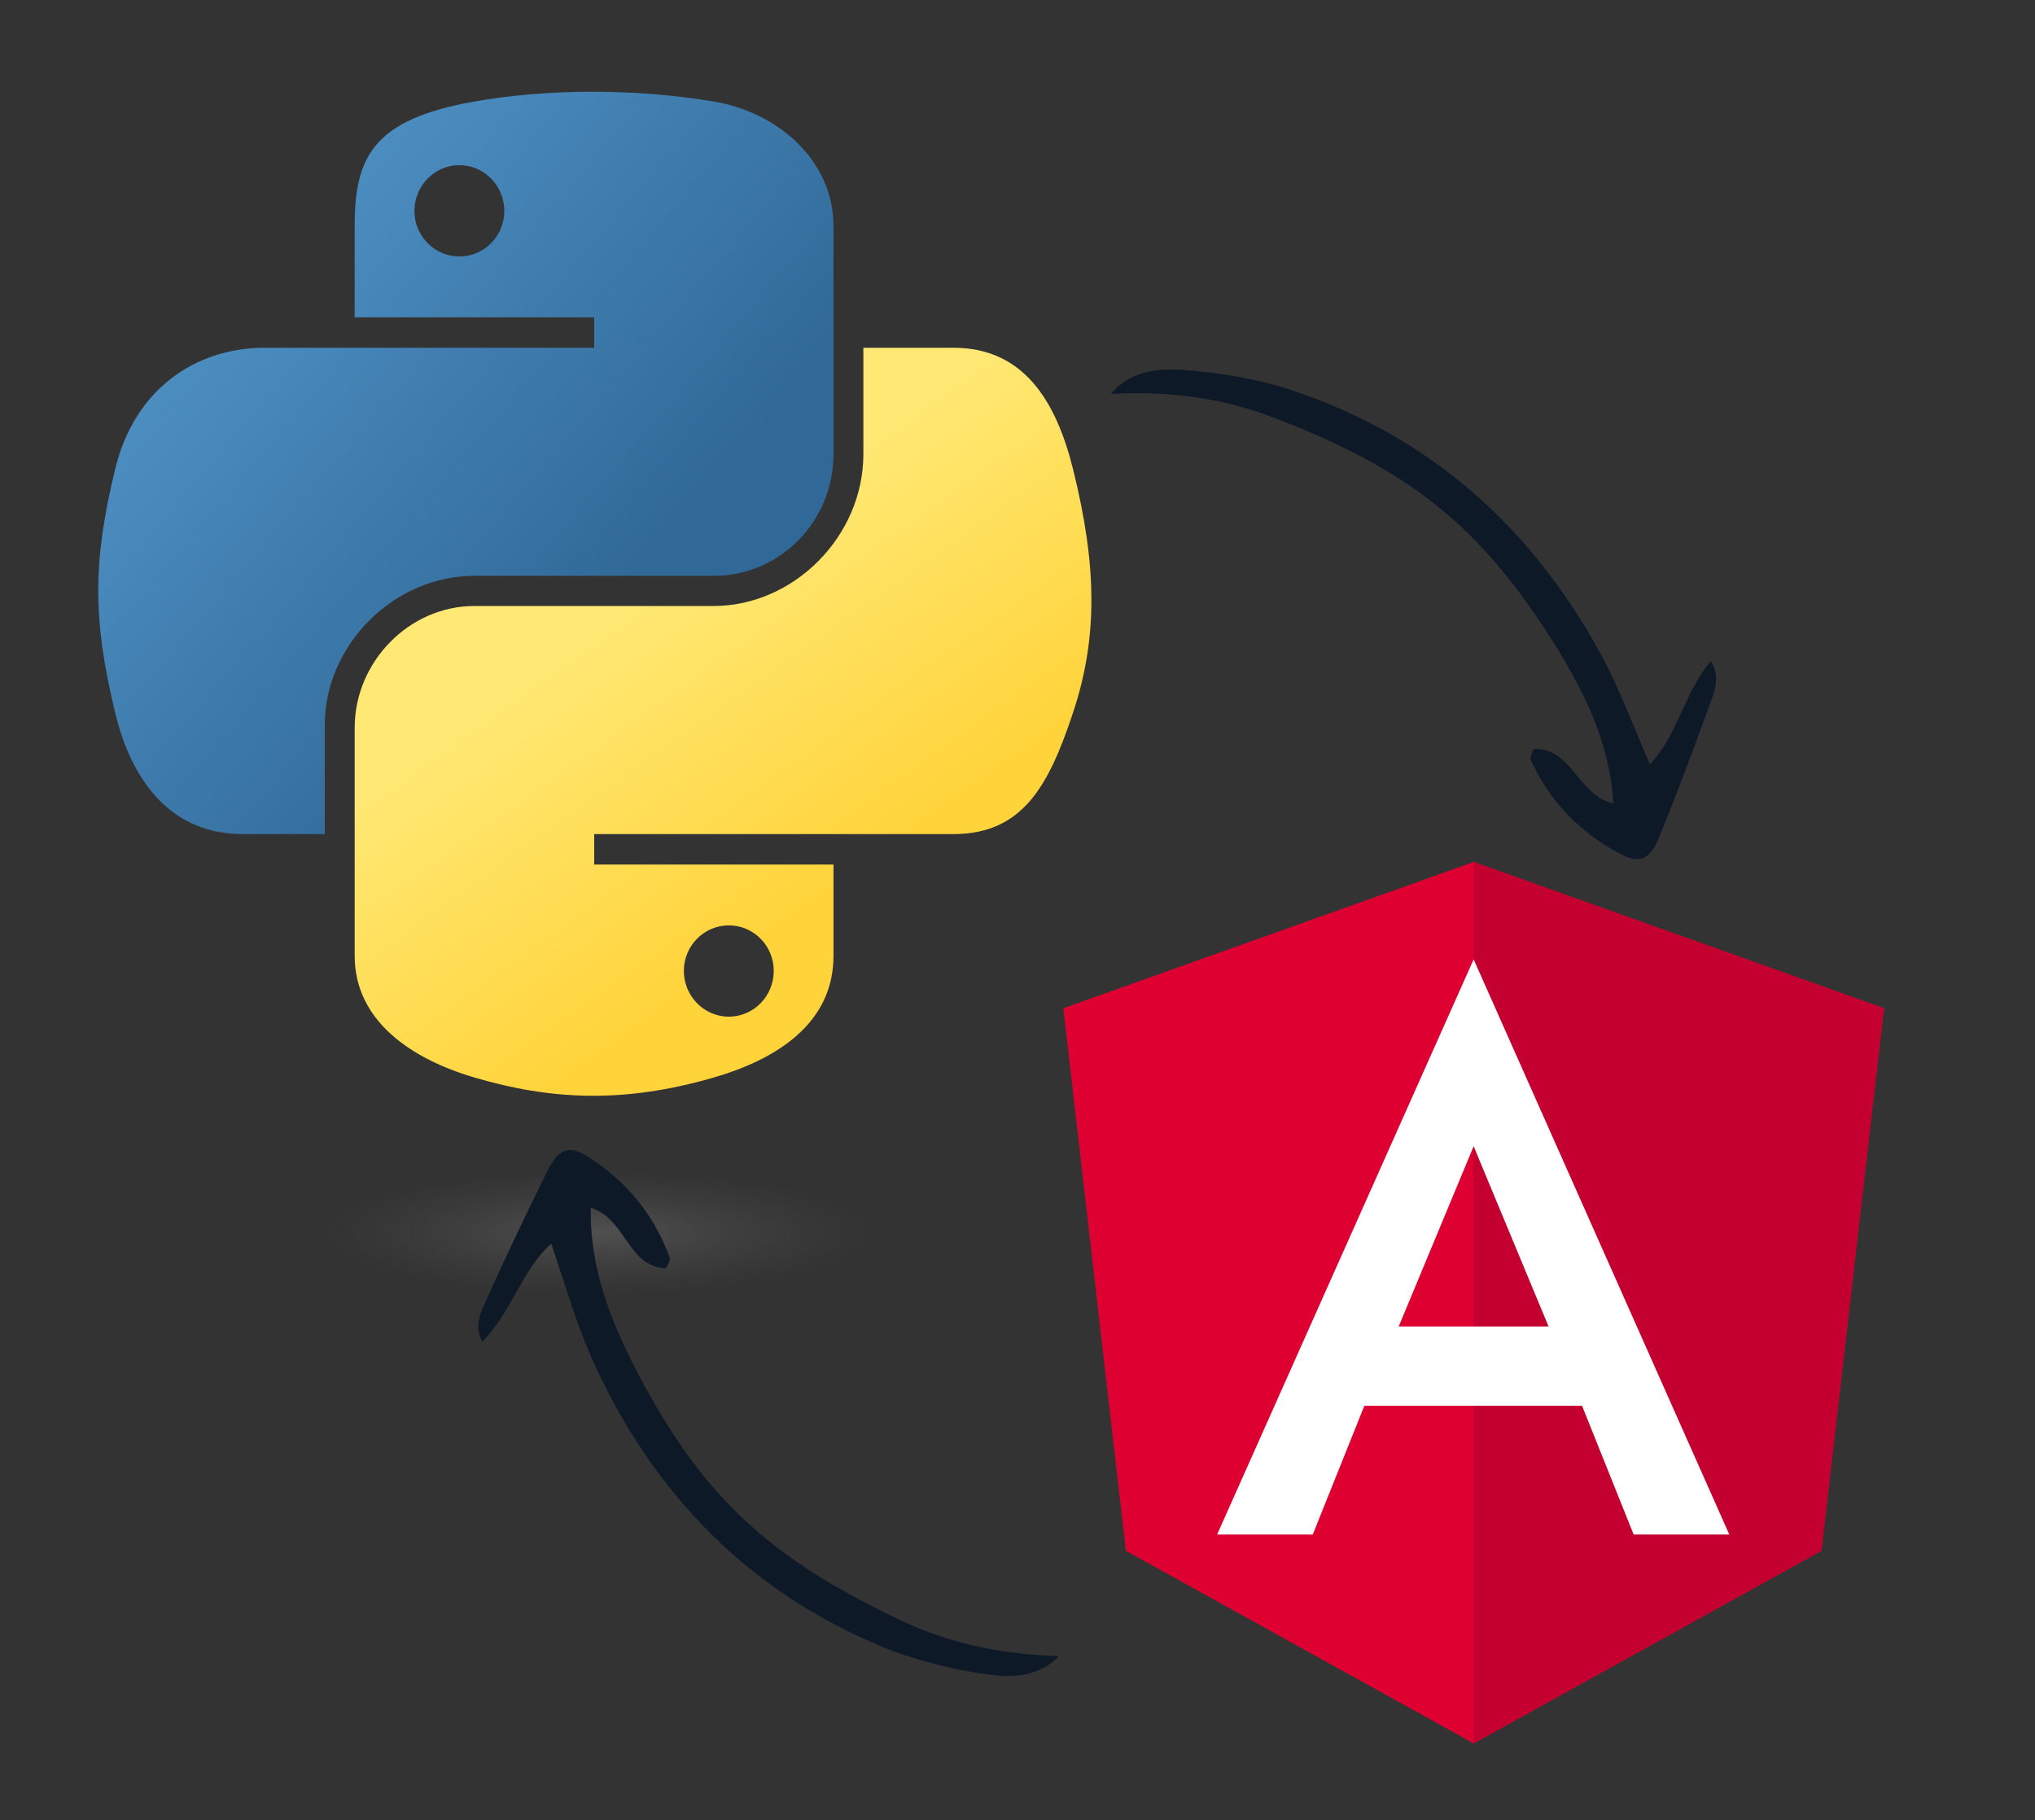 <?xml version="1.0" encoding="UTF-8" standalone="no"?>
<svg
   width="597"
   height="534"
   viewBox="0 0 597 534"
   fill="none"
   version="1.1"
   id="svg15"
   sodipodi:docname="main-illustration.svg"
   xml:space="preserve"
   inkscape:version="1.3 (0e150ed6c4, 2023-07-21)"
   xmlns:inkscape="http://www.inkscape.org/namespaces/inkscape"
   xmlns:sodipodi="http://sodipodi.sourceforge.net/DTD/sodipodi-0.dtd"
   xmlns:xlink="http://www.w3.org/1999/xlink"
   xmlns="http://www.w3.org/2000/svg"
   xmlns:svg="http://www.w3.org/2000/svg"><rect x="0" y="0" width="597" height="534" fill="#333333" stroke="none"/><defs
     id="defs15"><linearGradient
       id="linearGradient2795"><stop
         style="stop-color:#b8b8b8;stop-opacity:0.498;"
         offset="0"
         id="stop2797" /><stop
         style="stop-color:#7f7f7f;stop-opacity:0;"
         offset="1"
         id="stop2799" /></linearGradient><linearGradient
       id="linearGradient2787"><stop
         style="stop-color:#7f7f7f;stop-opacity:0.5;"
         offset="0"
         id="stop2789" /><stop
         style="stop-color:#7f7f7f;stop-opacity:0;"
         offset="1"
         id="stop2791" /></linearGradient><linearGradient
       id="linearGradient3676"><stop
         style="stop-color:#b2b2b2;stop-opacity:0.5;"
         offset="0"
         id="stop3678" /><stop
         style="stop-color:#b3b3b3;stop-opacity:0;"
         offset="1"
         id="stop3680" /></linearGradient><linearGradient
       id="linearGradient3236"><stop
         style="stop-color:#f4f4f4;stop-opacity:1"
         offset="0"
         id="stop3244" /><stop
         style="stop-color:white;stop-opacity:1"
         offset="1"
         id="stop3240" /></linearGradient><linearGradient
       id="linearGradient4671"><stop
         style="stop-color:#ffd43b;stop-opacity:1;"
         offset="0"
         id="stop4673" /><stop
         style="stop-color:#ffe873;stop-opacity:1"
         offset="1"
         id="stop4675" /></linearGradient><linearGradient
       id="linearGradient4689"><stop
         style="stop-color:#5a9fd4;stop-opacity:1;"
         offset="0"
         id="stop4691" /><stop
         style="stop-color:#306998;stop-opacity:1;"
         offset="1"
         id="stop4693" /></linearGradient><linearGradient
       x1="224.24"
       y1="144.757"
       x2="-65.309"
       y2="144.757"
       id="linearGradient2987"
       xlink:href="#linearGradient4671"
       gradientUnits="userSpaceOnUse"
       gradientTransform="translate(100.27,99.611)" /><linearGradient
       x1="172.942"
       y1="77.476"
       x2="26.67"
       y2="76.313"
       id="linearGradient2990"
       xlink:href="#linearGradient4689"
       gradientUnits="userSpaceOnUse"
       gradientTransform="translate(100.27,99.611)" /><linearGradient
       inkscape:collect="always"
       xlink:href="#linearGradient4671"
       id="linearGradient2255"
       gradientUnits="userSpaceOnUse"
       gradientTransform="matrix(0.563,0,0,0.568,-11.597,-7.61)"
       x1="224.24"
       y1="144.757"
       x2="-65.309"
       y2="144.757" /><linearGradient
       inkscape:collect="always"
       xlink:href="#linearGradient4689"
       id="linearGradient2258"
       gradientUnits="userSpaceOnUse"
       gradientTransform="matrix(0.563,0,0,0.568,-11.597,-7.61)"
       x1="172.942"
       y1="76.176"
       x2="26.67"
       y2="76.313" /><radialGradient
       inkscape:collect="always"
       xlink:href="#linearGradient2795"
       id="radialGradient2801"
       cx="61.519"
       cy="132.286"
       fx="61.519"
       fy="132.286"
       r="29.037"
       gradientTransform="matrix(1,0,0,0.178,0,108.743)"
       gradientUnits="userSpaceOnUse" /><linearGradient
       inkscape:collect="always"
       xlink:href="#linearGradient4671"
       id="linearGradient1475"
       gradientUnits="userSpaceOnUse"
       gradientTransform="matrix(0.563,0,0,0.568,-14.991,-11.702)"
       x1="150.961"
       y1="192.352"
       x2="112.031"
       y2="137.273" /><linearGradient
       inkscape:collect="always"
       xlink:href="#linearGradient4689"
       id="linearGradient1478"
       gradientUnits="userSpaceOnUse"
       gradientTransform="matrix(0.563,0,0,0.568,-14.991,-11.702)"
       x1="26.649"
       y1="20.604"
       x2="135.665"
       y2="114.398" /><radialGradient
       inkscape:collect="always"
       xlink:href="#linearGradient2795"
       id="radialGradient1480"
       gradientUnits="userSpaceOnUse"
       gradientTransform="matrix(1.7490565e-8,-0.24,1.055,3.7915457e-7,-83.701,142.462)"
       cx="61.519"
       cy="132.286"
       fx="61.519"
       fy="132.286"
       r="29.037" /></defs><sodipodi:namedview
     id="namedview15"
     pagecolor="#ffffff"
     bordercolor="#000000"
     borderopacity="0.25"
     inkscape:showpageshadow="2"
     inkscape:pageopacity="0.0"
     inkscape:pagecheckerboard="0"
     inkscape:deskcolor="#d1d1d1"
     showgrid="false"
     inkscape:zoom="0.57162921"
     inkscape:cx="642.02457"
     inkscape:cy="191.55774"
     inkscape:window-width="2560"
     inkscape:window-height="1417"
     inkscape:window-x="-8"
     inkscape:window-y="-8"
     inkscape:window-maximized="1"
     inkscape:current-layer="g17" /><style
     type="text/css"
     id="style1">&#10;	.st0{fill:#DD0031;}&#10;	.st1{fill:#C3002F;}&#10;	.st2{fill:#FFFFFF;}&#10;</style><g
     id="g2"
     transform="matrix(1.293,0,0,1.293,270.692,214.094)">&#10;	<polygon
   class="st0"
   points="203.9,186.3 218.1,63.2 125,30 31.9,63.2 46.1,186.3 125,230 "
   id="polygon1" />&#10;	<polygon
   class="st1"
   points="218.1,63.2 125,30 125,52.2 125,52.1 125,153.4 125,230 203.9,186.3 "
   id="polygon2" />&#10;	<path
   class="st2"
   d="M 125,52.1 66.8,182.6 v 0 h 21.7 v 0 l 11.7,-29.2 h 49.4 l 11.7,29.2 v 0 H 183 v 0 z m 17,83.3 h -34 l 17,-40.9 z"
   id="path2" />&#10;</g><g
     id="g15"
     transform="matrix(2.621,0,0,2.621,28.827,26.914)"><path
       style="fill:url(#linearGradient1478);fill-opacity:1"
       d="M 54.919,9.1927389e-4 C 50.335,0.022 45.958,0.413 42.106,1.095 30.76,3.099 28.7,7.295 28.7,15.032 v 10.219 h 26.812 v 3.406 h -26.812 -10.062 c -7.792,0 -14.616,4.684 -16.75,13.594 -2.462,10.213 -2.571,16.586 0,27.25 1.906,7.938 6.458,13.594 14.25,13.594 h 9.219 v -12.25 c 0,-8.85 7.657,-16.656 16.75,-16.656 h 26.781 c 7.455,0 13.406,-6.138 13.406,-13.625 v -25.531 c 0,-7.266 -6.13,-12.725 -13.406,-13.937 C 64.282,0.328 59.502,-0.02 54.919,9.1927389e-4 Z m -14.5,8.219 c 2.77,0 5.031,2.299 5.031,5.125 -2e-6,2.816 -2.262,5.094 -5.031,5.094 -2.779,-1e-6 -5.031,-2.277 -5.031,-5.094 -10e-7,-2.826 2.252,-5.125 5.031,-5.125 z"
       id="path1948" /><path
       style="fill:url(#linearGradient1475);fill-opacity:1"
       d="m 85.638,28.657 v 11.906 c 0,9.231 -7.826,17 -16.75,17 h -26.781 c -7.336,0 -13.406,6.278 -13.406,13.625 v 25.531 c 0,7.266 6.319,11.54 13.406,13.625 8.487,2.496 16.626,2.947 26.781,0 6.75,-1.954 13.406,-5.888 13.406,-13.625 V 86.501 h -26.781 v -3.406 h 26.781 13.406 c 7.792,0 10.696,-5.435 13.406,-13.594 2.799,-8.399 2.68,-16.476 0,-27.25 -1.926,-7.757 -5.604,-13.594 -13.406,-13.594 z m -15.062,64.656 c 2.779,3e-6 5.031,2.277 5.031,5.094 -2e-6,2.826 -2.252,5.125 -5.031,5.125 -2.77,0 -5.031,-2.299 -5.031,-5.125 2e-6,-2.816 2.262,-5.094 5.031,-5.094 z"
       id="path1950" /><ellipse
       style="opacity:0.444;fill:url(#radialGradient1480);fill-opacity:1;fill-rule:nonzero;stroke:none;stroke-width:15.417;stroke-miterlimit:4;stroke-dasharray:none;stroke-opacity:1"
       id="path1894"
       cx="55.817"
       cy="127.701"
       rx="35.931"
       ry="6.967" /></g><g
     style="fill:none"
     id="g17"
     transform="matrix(1.154,-0.342,0.342,1.154,328.499,89.767)"><path
       d="m -8.151,19.936 c 6.149,-4.024 12.299,-2.753 17.812,-0.847 7.634,2.753 15.055,6.354 21.841,10.59 30.747,20.333 49.195,49.351 56.829,85.146 1.908,9.108 2.545,18.639 3.817,29.017 8.481,-4.871 12.934,-14.402 21.416,-19.909 1.061,4.236 -1.06,6.989 -2.756,9.319 -6.998,9.531 -14.207,19.062 -21.629,28.382 -3.605,4.448 -6.362,4.871 -10.178,1.059 -8.058,-7.837 -12.935,-17.368 -14.419,-28.382 0,-0.424 0.636,-1.059 1.484,-2.118 9.118,2.33 6.998,13.979 14.843,18.215 3.393,-14.614 0.848,-28.593 -2.969,-42.149 -4.029,-14.191 -9.33,-27.746 -17.812,-39.819 -8.27,-11.861 -18.66,-21.392 -30.111,-30.288 -11.239,-9.108 -23.961,-14.826 -38.169,-18.215 z"
       fill="#0d1927"
       id="path1-7" /></g><g
     style="fill:none"
     id="g17-3"
     transform="matrix(-1.178,0.249,-0.249,-1.178,311.379,488.985)"><path
       d="M 0,2.65 C 6.149,-1.374 12.299,-0.103 17.812,1.803 25.446,4.557 32.867,8.157 39.653,12.393 70.4,32.727 88.848,61.744 96.482,97.539 c 1.908,9.108 2.545,18.639 3.817,29.017 8.481,-4.871 12.934,-14.402 21.416,-19.909 1.061,4.236 -1.06,6.989 -2.756,9.319 -6.998,9.531 -14.207,19.062 -21.629,28.382 -3.605,4.448 -6.362,4.871 -10.178,1.059 -8.058,-7.837 -12.935,-17.368 -14.419,-28.382 0,-0.424 0.636,-1.059 1.484,-2.118 9.118,2.33 6.998,13.979 14.843,18.215 3.393,-14.614 0.848,-28.593 -2.969,-42.149 C 82.062,76.782 76.761,63.227 68.279,51.154 60.01,39.293 49.619,29.761 38.169,20.866 26.93,11.758 14.207,6.039 0,2.65 Z"
       fill="#0d1927"
       id="path1-7-8" /></g></svg>
